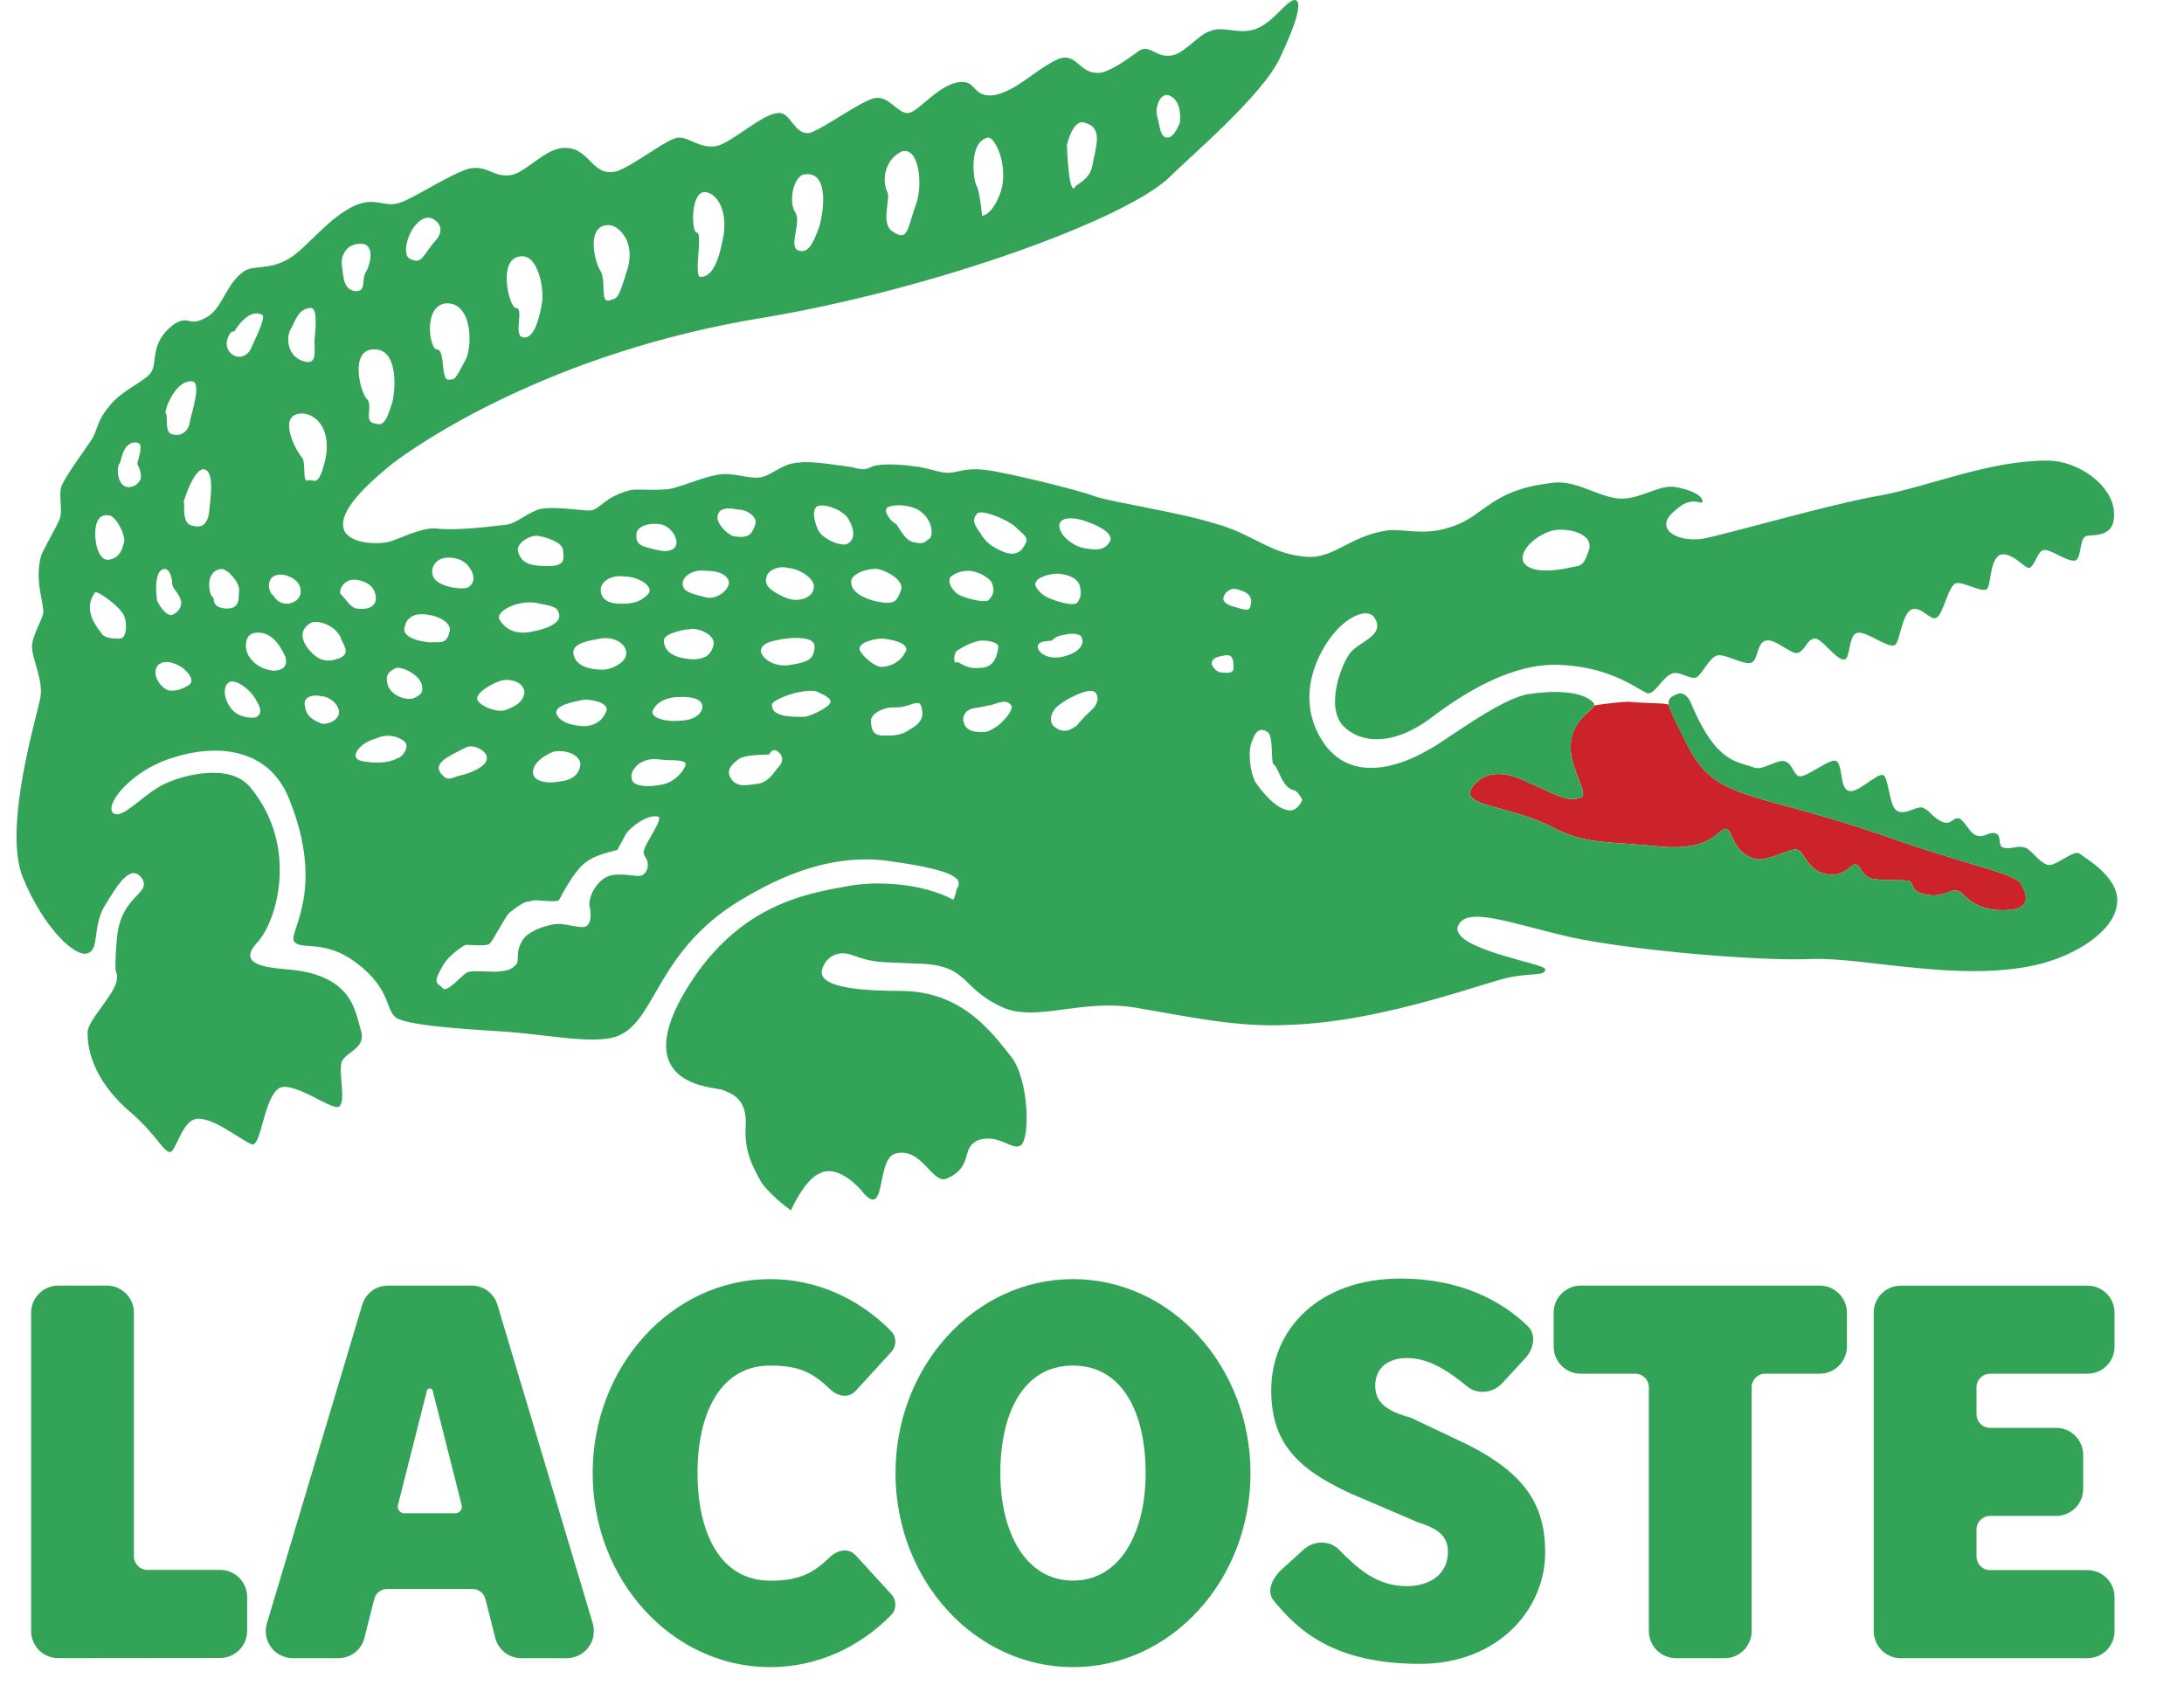 
<svg width="32" height="25" viewBox="0 0 32 25" fill="none" xmlns="http://www.w3.org/2000/svg">
<path fill-rule="evenodd" clip-rule="evenodd" d="M23.869 10.283C23.772 10.283 23.51 10.31 23.358 10.338C23.331 10.421 22.931 10.6 23.027 11.097C23.096 11.4 23.248 11.621 23.179 11.676C22.986 11.787 22.71 11.594 22.461 11.497C22.213 11.373 21.827 11.207 21.578 11.525C21.358 11.828 22.116 11.787 22.765 12.132C23.248 12.38 23.579 12.325 24.352 12.408C25.125 12.463 25.166 12.132 25.29 12.146C25.401 12.174 25.359 12.477 25.718 12.587C25.884 12.629 26.256 12.422 26.325 12.449C26.436 12.463 26.435 12.684 26.697 12.794C26.987 12.877 27.07 12.712 27.167 12.67C27.25 12.629 27.263 12.836 27.429 12.877C27.594 12.905 27.843 12.891 27.967 12.905C28.063 12.946 27.967 13.07 28.243 13.112C28.491 13.153 28.574 13.015 28.698 13.057C28.795 13.098 28.919 13.374 29.443 13.333C29.775 13.305 29.692 13.098 29.609 12.946C29.512 12.794 28.795 12.67 27.636 12.256C25.677 11.58 25.152 11.746 24.738 10.945C24.573 10.614 24.477 10.434 24.449 10.324C24.338 10.296 24.131 10.31 23.869 10.283Z" fill="#CC2229"/>
<path fill-rule="evenodd" clip-rule="evenodd" d="M30.464 12.505C30.381 12.449 30.105 12.712 29.995 12.671C29.871 12.629 29.774 12.463 29.677 12.422C29.553 12.381 29.484 12.449 29.36 12.422C29.264 12.408 29.333 12.256 29.25 12.215C29.139 12.174 29.084 12.284 28.96 12.242C28.863 12.215 28.794 12.036 28.711 11.994C28.615 11.967 28.587 12.091 28.477 12.049C28.325 11.994 28.284 11.884 28.187 11.842C28.104 11.787 27.925 11.953 27.801 11.884C27.677 11.828 27.677 11.4 27.594 11.359C27.497 11.318 27.194 11.663 27.069 11.58C26.959 11.525 27 11.207 26.904 11.152C26.821 11.097 26.448 11.414 26.352 11.373C26.269 11.331 26.255 11.166 26.131 11.152C26.02 11.138 25.827 11.29 25.703 11.249C25.455 11.152 25.151 11.194 24.779 10.31C24.737 10.2 24.655 10.131 24.572 10.172C24.351 10.255 24.434 10.338 24.737 10.945C25.151 11.746 25.676 11.58 27.635 12.256C28.794 12.671 29.511 12.794 29.608 12.946C29.691 13.098 29.774 13.305 29.442 13.333C28.918 13.374 28.794 13.098 28.697 13.057C28.573 13.015 28.49 13.153 28.242 13.112C27.966 13.07 28.062 12.946 27.966 12.905C27.842 12.891 27.593 12.905 27.428 12.877C27.262 12.836 27.248 12.629 27.166 12.67C27.069 12.712 26.986 12.877 26.696 12.794C26.434 12.684 26.434 12.463 26.324 12.449C26.255 12.422 25.882 12.629 25.717 12.587C25.358 12.477 25.4 12.173 25.289 12.146C25.165 12.132 25.124 12.463 24.351 12.408C23.578 12.325 23.247 12.38 22.764 12.132C22.116 11.787 21.357 11.828 21.577 11.525C21.826 11.207 22.212 11.373 22.46 11.497C22.709 11.594 22.985 11.787 23.178 11.676C23.247 11.621 23.095 11.4 23.026 11.097C22.93 10.559 23.399 10.393 23.357 10.31C23.288 10.213 23.026 10.076 22.392 10.172C21.964 10.241 21.136 10.89 20.929 10.987C20.722 11.111 19.867 11.566 19.397 10.89C18.928 10.2 19.356 9.496 19.549 9.275C19.729 9.054 20.032 8.889 20.142 9.054C20.294 9.317 19.935 9.386 19.784 9.565C19.645 9.745 19.425 10.352 19.673 10.628C19.935 10.904 20.418 10.931 20.97 10.518C21.425 10.172 22.171 9.689 22.901 9.745C23.647 9.786 24.033 10.131 24.143 10.159C24.254 10.172 24.351 9.924 24.502 9.869C24.613 9.827 24.765 9.966 24.861 9.924C24.944 9.869 25.041 9.648 25.151 9.607C25.275 9.565 25.579 9.772 25.675 9.703C25.758 9.662 25.744 9.4 25.882 9.386C26.02 9.358 26.255 9.607 26.352 9.565C26.476 9.496 26.476 9.358 26.6 9.358C26.696 9.358 26.917 9.689 27.028 9.662C27.11 9.648 27.083 9.317 27.207 9.275C27.331 9.234 27.649 9.496 27.759 9.455C27.842 9.413 27.855 9.013 28.007 8.93C28.145 8.875 28.283 9.096 28.366 9.054C28.477 9.013 28.545 8.557 28.67 8.544C28.78 8.53 29.001 8.668 29.097 8.64C29.18 8.626 29.139 8.213 29.304 8.13C29.47 8.074 29.677 8.337 29.732 8.323C29.815 8.295 29.856 8.074 29.939 8.061C30.036 8.033 30.284 8.24 30.409 8.213C30.505 8.171 30.464 7.868 30.574 7.854C30.657 7.826 31.002 7.895 30.974 7.509C30.96 7.122 30.464 6.749 29.995 6.749C29.139 6.749 28.284 7.122 27.552 7.26C26.821 7.384 25.317 7.826 24.944 7.895C24.572 7.95 24.213 7.743 24.544 7.481C24.807 7.232 24.944 7.426 24.944 7.343C24.944 7.26 24.779 7.177 24.544 7.136C24.296 7.095 24.006 7.343 23.689 7.302C23.372 7.26 23.054 7.012 22.709 7.081C21.868 7.177 21.744 7.55 21.316 7.702C20.888 7.868 20.571 7.743 20.336 7.771C19.757 7.854 19.55 8.199 19.122 8.157C18.611 8.116 18.363 7.826 17.811 7.674C17.287 7.508 16.28 7.356 16.045 7.274C15.797 7.177 14.707 6.915 14.445 6.887C14.155 6.846 14.017 6.929 13.893 6.929C13.755 6.929 13.575 6.846 13.382 6.832C13.203 6.804 12.913 6.791 12.789 6.832C12.679 6.888 12.638 6.888 12.486 6.846C12.362 6.832 11.906 6.75 11.713 6.777C11.437 6.791 11.327 6.97 11.12 6.998C10.927 7.012 10.734 6.915 10.513 6.957C10.293 6.998 10.113 7.081 9.92 7.136C9.741 7.205 9.409 7.164 9.258 7.177C8.844 7.274 8.788 7.481 8.637 7.481C8.499 7.481 8.002 7.398 7.85 7.481C7.685 7.55 7.547 7.674 7.423 7.688C7.271 7.702 6.719 7.785 6.374 7.743C6.181 7.729 5.85 7.895 5.712 7.936C5.546 7.978 5.16 7.978 5.049 7.785C4.939 7.55 5.242 7.205 5.753 6.791C6.098 6.528 8.043 5.162 11.203 4.652C13.673 4.238 16.556 3.202 17.164 2.568C17.426 2.305 18.488 1.408 18.75 0.856C19.012 0.304 19.095 -0.013 18.957 0C18.819 0.042 18.654 0.332 18.391 0.428C18.143 0.511 17.922 0.373 17.729 0.456C17.55 0.511 17.343 0.801 17.15 0.815C16.943 0.842 16.86 0.663 16.708 0.732C16.556 0.842 16.308 1.022 16.142 1.063C15.797 1.118 15.784 0.718 15.466 0.884C15.135 1.049 14.901 1.325 14.57 1.394C14.266 1.436 14.307 1.201 14.101 1.201C13.769 1.201 13.452 1.657 13.3 1.657C13.149 1.657 13.024 1.408 12.831 1.436C12.652 1.45 12.086 1.877 11.865 1.947C11.631 1.988 11.589 1.629 11.396 1.657C11.162 1.671 10.734 2.085 10.499 2.14C10.251 2.181 10.113 2.016 9.947 2.016C9.782 2.016 9.271 2.444 9.023 2.513C8.664 2.595 8.637 2.14 8.25 2.168C7.974 2.182 7.684 2.554 7.464 2.568C7.229 2.595 7.133 2.416 6.871 2.471C6.581 2.554 6.015 2.94 5.822 2.982C5.643 3.024 5.505 2.913 5.284 2.982C4.87 3.106 4.484 3.658 4.221 3.797C3.932 3.962 3.725 3.879 3.573 3.976C3.297 4.169 3.255 4.555 2.993 4.666C2.759 4.79 2.773 4.611 2.552 4.749C2.179 5.025 2.317 5.328 2.207 5.466C2.097 5.604 1.793 5.715 1.614 5.936C1.434 6.143 1.434 6.267 1.365 6.405C1.283 6.543 0.965 6.957 0.896 7.137C0.855 7.315 0.937 7.509 0.855 7.647C0.8 7.771 0.676 7.978 0.607 8.13C0.496 8.489 0.648 8.847 0.634 8.985C0.607 9.11 0.469 9.317 0.469 9.482C0.469 9.648 0.634 9.965 0.593 10.214C0.552 10.462 0.041 12.104 0.331 12.85C0.648 13.623 1.117 14.037 1.283 13.968C1.462 13.912 1.352 13.581 1.531 13.278C1.71 12.988 1.917 12.629 2.083 12.877C2.221 13.112 1.752 13.112 1.71 13.788C1.655 14.437 1.738 14.161 1.71 14.354C1.696 14.561 1.283 14.948 1.283 15.127C1.283 15.32 1.324 15.803 1.931 16.314C2.304 16.645 2.386 16.866 2.483 16.88C2.565 16.907 2.648 16.493 2.828 16.41C3.076 16.3 3.614 16.783 3.711 16.769C3.835 16.728 3.876 16.065 4.097 15.941C4.318 15.845 4.856 16.273 4.967 16.217C5.077 16.134 4.953 15.72 5.008 15.555C5.077 15.403 5.38 15.362 5.284 15.085C5.201 14.809 5.16 14.271 4.18 14.202C3.89 14.175 3.49 14.133 3.752 13.83C4.056 13.526 4.387 12.408 3.669 11.539C3.366 11.166 2.676 11.373 2.483 11.456C2.138 11.58 1.793 12.036 1.655 11.911C1.531 11.787 1.931 11.277 2.552 11.097C3.159 10.904 3.932 10.945 4.235 11.704C4.773 13.029 4.235 13.65 4.304 13.788C4.387 13.926 4.69 13.774 5.118 14.037C5.725 14.437 5.643 14.782 5.794 14.906C5.932 15.016 6.663 15.072 7.34 15.113C8.03 15.155 8.788 15.334 9.106 15.155C9.616 14.892 9.657 13.912 10.844 13.194C11.437 12.836 12.224 12.477 13.107 12.629C14.086 12.767 14.1 12.905 14.017 13.029C14.004 13.098 13.976 13.194 13.962 13.181C13.493 12.933 12.817 12.905 12.403 12.988C11.796 13.098 10.761 13.264 10.002 14.589C9.257 15.914 10.458 15.927 10.582 15.969C10.72 16.024 10.941 16.093 10.927 16.48C10.899 16.866 11.023 17.087 11.161 17.335C11.327 17.556 11.589 17.735 11.589 17.735C11.589 17.735 11.782 17.294 12.003 17.197C12.224 17.073 12.486 17.294 12.61 17.432C12.996 17.929 12.831 17.004 13.107 16.908C13.507 16.783 13.659 17.377 13.88 17.266C14.28 17.087 14.059 16.811 14.349 16.701C14.652 16.618 14.832 16.866 14.956 16.783C15.094 16.687 15.08 15.831 14.818 15.486C14.528 15.127 14.101 14.52 13.19 14.52C12.293 14.52 12.003 14.396 12.044 14.216C12.086 14.037 12.265 13.912 12.486 13.995C12.831 14.119 12.872 14.092 13.424 14.119C14.224 14.134 14.045 14.478 14.707 14.768C15.204 14.975 15.853 14.63 16.653 14.768C17.467 14.906 18.143 15.058 18.888 15.017C20.296 14.975 21.855 14.354 22.158 14.313C22.476 14.258 22.641 14.299 22.641 14.202C22.641 14.119 21.275 13.912 21.358 13.581C21.468 13.264 22.117 13.526 23.013 13.733C23.91 13.927 25.828 14.092 26.573 14.051C27.374 14.037 28.739 14.396 29.857 14.134C30.423 13.996 30.961 13.65 31.016 13.264C31.085 12.877 30.575 12.588 30.464 12.505V12.505ZM22.765 7.771C22.986 7.729 23.372 7.826 23.276 8.074C23.193 8.323 23.152 8.281 22.972 8.323C22.793 8.364 22.42 8.405 22.324 8.24C22.241 8.074 22.517 7.826 22.765 7.771ZM17.15 1.408C17.288 1.477 17.301 1.671 17.288 1.795C17.246 1.905 17.177 2.016 17.108 2.016C16.998 2.016 16.998 1.864 16.957 1.712C16.915 1.588 16.998 1.325 17.15 1.408V1.408ZM15.88 1.795C16.17 1.864 16.06 2.126 16.005 2.429C15.963 2.636 15.784 2.692 15.756 2.733C15.659 2.913 15.632 2.126 15.632 2.126C15.632 2.126 15.715 1.753 15.88 1.795ZM14.473 2.016C14.583 2.002 14.777 2.43 14.666 2.802C14.542 3.161 14.39 3.161 14.39 3.161C14.39 3.161 14.349 2.761 14.307 2.719C14.266 2.65 14.183 2.084 14.473 2.016V2.016ZM13.204 2.223C13.466 2.126 13.535 2.719 13.411 3.023C13.3 3.34 13.3 3.534 13.107 3.409C12.872 3.299 13.066 2.913 12.996 2.802C12.914 2.609 12.983 2.333 13.204 2.223V2.223ZM11.796 2.554C12.127 2.512 12.086 3.037 12.003 3.327C11.906 3.589 11.838 3.713 11.7 3.672C11.548 3.617 11.741 3.271 11.658 3.12C11.548 2.982 11.617 2.568 11.796 2.554ZM10.348 2.816C10.541 2.857 10.679 3.147 10.582 3.547C10.499 3.962 10.375 4.058 10.265 4.058C10.154 4.058 10.306 3.409 10.209 3.409C10.127 3.409 10.113 2.774 10.348 2.816ZM8.926 3.299C9.051 3.299 9.326 3.534 9.188 3.962C9.051 4.403 9.051 4.362 8.926 4.403C8.788 4.431 8.885 4.141 8.802 3.975C8.706 3.837 8.581 3.285 8.926 3.299V3.299ZM7.643 3.755C7.892 3.741 7.988 4.265 7.933 4.486C7.892 4.707 7.809 4.983 7.657 4.941C7.519 4.914 7.684 4.514 7.56 4.514C7.464 4.514 7.271 3.768 7.643 3.755ZM6.829 5.259C6.664 5.563 6.677 5.563 6.567 5.563C6.457 5.563 6.526 5.121 6.402 5.121C6.291 5.121 6.195 4.472 6.539 4.445C6.912 4.431 6.926 5.038 6.829 5.259ZM6.277 3.189C6.36 3.189 6.567 3.327 6.374 3.534C6.195 3.741 6.181 3.879 6.015 3.796C5.85 3.741 6.015 3.202 6.277 3.189ZM1.586 7.55C1.696 7.55 1.834 7.826 1.821 7.936C1.793 8.019 1.779 8.157 1.614 8.199C1.462 8.24 1.407 7.992 1.407 7.95C1.393 7.895 1.352 7.522 1.586 7.55V7.55ZM1.752 9.358C1.669 9.358 1.572 9.358 1.503 9.303C1.462 9.234 1.186 8.958 1.393 8.682C1.407 8.64 1.752 8.875 1.821 9.027C1.862 9.137 1.862 9.358 1.752 9.358ZM2.041 7.053C2 7.122 1.89 7.163 1.821 7.122C1.71 7.053 1.71 6.832 1.752 6.791C1.779 6.777 1.793 6.446 2.014 6.487C2.124 6.501 2 6.777 2.014 6.805C2.041 6.846 2.097 6.998 2.041 7.053ZM11.23 8.461C11.244 8.364 11.396 8.281 11.548 8.323C11.741 8.337 11.962 8.502 11.921 8.626C11.907 8.751 11.7 8.847 11.493 8.751C11.313 8.668 11.189 8.585 11.23 8.461V8.461ZM11.506 9.358C11.631 9.344 11.962 9.317 11.934 9.496C11.921 9.661 11.838 9.703 11.575 9.744C11.313 9.786 11.148 9.62 11.148 9.537C11.162 9.399 11.368 9.386 11.506 9.358V9.358ZM10.816 7.467C10.968 7.467 11.106 7.591 11.065 7.688C11.024 7.785 11.01 7.909 10.734 7.854C10.637 7.812 10.513 7.674 10.513 7.591C10.513 7.426 10.679 7.44 10.816 7.467ZM9.326 7.812C9.354 7.674 9.616 7.647 9.74 7.702C9.878 7.771 9.961 7.95 9.878 8.033C9.782 8.102 9.685 8.074 9.52 8.033C9.354 7.992 9.313 7.95 9.326 7.812V7.812ZM9.147 8.447C9.354 8.447 9.602 8.599 9.492 8.709C9.409 8.792 9.326 8.847 9.106 8.847C8.885 8.847 8.802 8.764 8.802 8.64C8.802 8.53 8.94 8.419 9.147 8.447V8.447ZM8.788 9.358C9.023 9.317 9.188 9.455 9.175 9.579C9.175 9.703 8.968 9.813 8.83 9.813C8.664 9.813 8.43 9.772 8.402 9.579C8.375 9.413 8.664 9.386 8.788 9.358ZM8.154 10.462C8.112 10.338 8.402 10.283 8.54 10.255C8.664 10.241 8.926 10.296 8.885 10.421C8.844 10.517 8.761 10.641 8.54 10.641C8.319 10.628 8.195 10.559 8.154 10.462ZM8.499 11.235C8.457 11.414 8.292 11.442 8.168 11.456C8.03 11.483 7.809 11.456 7.809 11.318C7.809 11.166 8.002 11.056 8.112 11.014C8.333 10.973 8.54 11.097 8.499 11.235V11.235ZM7.892 7.854C7.974 7.867 8.236 7.936 8.25 8.06C8.25 8.157 8.319 8.295 8.03 8.295C7.767 8.295 7.657 8.254 7.602 8.116C7.519 7.95 7.809 7.826 7.892 7.854ZM7.85 8.833C8.126 8.889 8.168 8.889 8.195 9.013C8.209 9.137 8.002 9.22 7.767 9.261C7.519 9.303 7.381 9.192 7.312 9.068C7.271 8.958 7.574 8.792 7.85 8.833V8.833ZM7.381 9.965C7.519 9.951 7.684 10.007 7.684 10.159C7.657 10.283 7.574 10.338 7.436 10.393C7.312 10.462 7.036 10.352 6.995 10.255C6.953 10.159 7.229 9.993 7.381 9.965V9.965ZM7.133 11.111C7.133 11.235 6.884 11.331 6.76 11.359C6.663 11.373 6.581 11.456 6.498 11.373C6.401 11.29 6.415 11.207 6.484 11.152C6.525 11.097 6.788 10.973 6.843 10.945C6.953 10.904 7.146 11.014 7.133 11.111V11.111ZM6.567 8.171C6.788 8.171 6.884 8.295 6.926 8.405C6.953 8.502 6.926 8.557 6.871 8.599C6.829 8.64 6.581 8.626 6.443 8.544C6.25 8.447 6.319 8.171 6.567 8.171V8.171ZM5.463 5.121C5.767 5.093 5.822 5.507 5.753 5.88C5.643 6.239 5.601 6.239 5.463 6.198C5.339 6.156 5.463 5.949 5.38 5.852C5.284 5.77 5.118 5.135 5.463 5.121ZM5.242 3.575C5.518 3.534 5.422 3.879 5.367 3.975C5.284 4.1 5.38 4.279 5.201 4.265C5.008 4.238 5.035 4.003 5.008 3.879C4.994 3.741 5.077 3.589 5.242 3.575ZM4.263 4.817C4.318 4.734 4.359 4.527 4.539 4.514C4.663 4.486 4.622 4.831 4.608 4.997C4.608 5.162 4.649 5.369 4.428 5.287C4.194 5.204 4.194 4.914 4.263 4.817ZM3.407 4.859C3.449 4.859 3.449 4.831 3.449 4.831C3.449 4.831 3.642 4.514 3.835 4.61C3.918 4.624 3.711 5.024 3.683 5.093C3.642 5.204 3.504 5.286 3.38 5.176C3.256 5.052 3.366 4.859 3.407 4.859ZM2.828 5.59C2.938 5.631 2.828 5.99 2.786 6.156C2.773 6.321 2.649 6.404 2.524 6.363C2.4 6.349 2.469 6.059 2.428 6.059C2.4 6.032 2.566 5.549 2.828 5.59V5.59ZM2.428 8.337C2.511 8.364 2.524 8.53 2.524 8.557C2.524 8.626 2.607 8.668 2.649 8.792C2.676 8.889 2.607 8.985 2.511 9.013C2.4 9.013 2.304 8.806 2.304 8.806C2.304 8.833 2.221 8.323 2.428 8.337ZM2.773 10.034C2.69 10.089 2.593 10.131 2.469 10.117C2.345 10.076 2.207 9.869 2.318 9.744C2.428 9.648 2.593 9.731 2.676 9.786C2.759 9.855 2.856 9.965 2.773 10.034ZM2.814 7.702C2.649 7.674 2.717 7.357 2.69 7.357C2.69 7.357 2.856 6.791 3.021 6.888C3.145 6.97 3.076 7.343 3.062 7.522C3.035 7.688 2.952 7.743 2.814 7.702V7.702ZM3.117 8.751C3.062 8.723 2.993 8.364 3.242 8.337C3.338 8.337 3.504 8.53 3.504 8.64C3.49 8.764 3.531 8.93 3.297 8.916C3.076 8.889 3.159 8.764 3.117 8.751V8.751ZM3.711 10.517C3.628 10.517 3.462 10.504 3.366 10.352C3.283 10.241 3.256 10.048 3.366 9.993C3.449 9.951 3.669 10.089 3.766 10.283C3.876 10.462 3.766 10.517 3.711 10.517ZM4.001 9.827C3.89 9.814 3.766 9.772 3.669 9.648C3.573 9.537 3.573 9.303 3.725 9.275C3.959 9.234 4.097 9.441 4.18 9.62C4.235 9.813 4.07 9.827 4.001 9.827V9.827ZM4.221 8.847C4.111 8.847 4.056 8.806 4.001 8.723C3.918 8.668 3.89 8.419 4.111 8.419C4.221 8.419 4.387 8.502 4.401 8.626C4.428 8.764 4.318 8.833 4.221 8.847ZM4.428 6.059C4.58 6.059 4.856 6.225 4.773 6.708C4.663 7.177 4.608 7.012 4.511 7.039C4.428 7.081 4.484 6.777 4.428 6.708C4.318 6.584 4.056 6.059 4.428 6.059V6.059ZM4.704 10.6C4.608 10.559 4.484 10.504 4.47 10.352C4.428 10.214 4.58 10.172 4.704 10.2C4.856 10.214 4.967 10.338 4.967 10.435C4.967 10.559 4.787 10.628 4.704 10.6ZM4.967 9.648C4.897 9.661 4.856 9.703 4.704 9.661C4.566 9.606 4.277 9.303 4.539 9.137C4.622 9.068 4.939 9.151 5.008 9.385C5.118 9.579 5.049 9.606 4.967 9.648ZM4.994 8.709C4.953 8.668 5.035 8.447 5.256 8.502C5.463 8.544 5.518 8.682 5.505 8.806C5.463 8.93 5.325 8.93 5.215 8.916C5.118 8.889 5.049 8.751 4.994 8.709V8.709ZM5.822 11.111C5.753 11.152 5.601 11.194 5.394 11.166C5.215 11.152 5.173 11.097 5.242 10.987C5.325 10.89 5.38 10.862 5.546 10.807C5.712 10.738 5.905 10.821 5.946 10.89C5.987 10.945 5.905 11.097 5.822 11.111V11.111ZM6.098 10.213C5.987 10.283 5.753 10.213 5.684 10.048C5.629 9.869 5.725 9.827 5.808 9.786C5.905 9.772 6.139 9.882 6.181 10.034C6.195 10.131 6.195 10.159 6.098 10.213V10.213ZM6.319 9.413C6.222 9.413 5.863 9.358 5.932 9.178C5.974 8.985 6.181 8.985 6.291 9.013C6.36 9.013 6.65 9.109 6.581 9.275C6.539 9.455 6.415 9.399 6.319 9.413V9.413ZM9.492 12.67C9.492 12.767 9.437 12.836 9.354 12.836C9.258 12.836 8.982 12.767 8.844 12.877C8.706 12.974 8.623 13.153 8.637 13.278C8.664 13.374 8.664 13.526 8.595 13.567C8.54 13.623 8.278 13.526 8.168 13.54C8.071 13.54 7.726 13.623 7.643 13.802C7.547 13.968 7.616 14.092 7.56 14.134C7.505 14.202 7.422 14.23 7.34 14.23C7.257 14.258 6.884 14.202 6.829 14.258C6.746 14.313 6.539 14.561 6.484 14.478C6.415 14.396 6.319 14.437 6.498 14.134C6.581 13.995 6.801 13.844 6.829 13.844C6.843 13.844 7.119 13.871 7.174 13.83C7.229 13.775 7.395 13.443 7.464 13.374C7.74 13.153 7.726 13.236 7.809 13.194C7.892 13.181 8.168 13.236 8.195 13.181C8.237 13.098 8.402 12.794 8.54 12.67C8.72 12.505 9.009 12.477 9.051 12.449C9.064 12.408 9.133 12.297 9.175 12.215C9.23 12.132 9.478 11.925 9.644 11.966C9.727 11.994 9.437 12.38 9.437 12.463C9.409 12.546 9.492 12.56 9.492 12.67V12.67ZM9.699 11.497C9.492 11.539 9.271 11.525 9.257 11.415C9.23 11.332 9.299 11.207 9.437 11.152C9.561 11.097 9.685 11.138 9.782 11.138C9.864 11.138 10.071 11.138 10.044 11.207C10.03 11.276 9.906 11.456 9.699 11.497V11.497ZM9.989 10.559C9.754 10.586 9.534 10.517 9.561 10.421C9.602 10.31 9.74 10.214 9.947 10.214C10.154 10.2 10.292 10.255 10.292 10.352C10.292 10.435 10.209 10.545 9.989 10.559ZM10.458 9.441C10.417 9.606 10.334 9.648 10.182 9.661C10.03 9.661 9.727 9.62 9.727 9.386C9.727 9.275 10.044 9.22 10.113 9.22C10.182 9.192 10.472 9.275 10.458 9.441V9.441ZM10.679 8.557C10.651 8.682 10.472 8.792 10.334 8.751C10.182 8.709 9.989 8.682 10.003 8.544C10.003 8.461 10.127 8.337 10.348 8.364C10.582 8.364 10.693 8.461 10.679 8.557V8.557ZM11.41 11.235C11.355 11.29 11.286 11.442 11.12 11.483C10.968 11.497 10.775 11.566 10.692 11.373C10.651 11.276 10.72 11.194 10.844 11.111C10.941 11.056 11.272 11.056 11.272 11.056C11.272 11.056 11.313 10.945 11.396 11.014C11.479 11.069 11.479 11.166 11.41 11.235V11.235ZM11.796 10.504C11.658 10.504 11.327 10.517 11.313 10.352C11.272 10.283 11.493 10.2 11.63 10.159C11.796 10.117 11.906 10.117 11.962 10.131C12.017 10.159 12.169 10.214 12.169 10.283C12.169 10.352 11.921 10.476 11.796 10.504V10.504ZM11.976 7.743C11.921 7.605 11.907 7.481 11.962 7.426C12.058 7.357 12.39 7.481 12.445 7.633C12.528 7.771 12.528 7.936 12.39 7.978C12.252 7.992 12.017 7.868 11.976 7.743V7.743ZM12.472 8.544C12.444 8.419 12.693 8.323 12.859 8.337C12.996 8.364 13.245 8.502 13.204 8.64C13.149 8.792 13.121 8.833 12.996 8.833C12.872 8.833 12.486 8.751 12.472 8.544V8.544ZM12.596 9.523C12.569 9.413 12.817 9.358 12.914 9.358C12.996 9.358 13.369 9.413 13.259 9.565C13.19 9.703 13.038 9.772 12.914 9.772C12.817 9.772 12.638 9.62 12.596 9.523V9.523ZM13.341 10.683C13.204 10.779 13.107 10.779 12.941 10.779C12.79 10.779 12.762 10.683 12.762 10.559C12.762 10.462 12.914 10.393 12.983 10.379C13.066 10.352 13.162 10.379 13.245 10.352C13.3 10.338 13.3 10.338 13.383 10.31C13.452 10.297 13.493 10.283 13.507 10.393C13.535 10.504 13.493 10.6 13.341 10.683V10.683ZM13.617 7.895C13.548 7.936 13.548 7.978 13.41 7.95C13.245 7.936 13.162 7.688 13.121 7.674C13.065 7.647 12.941 7.509 12.996 7.44C13.065 7.384 13.369 7.384 13.507 7.509C13.673 7.647 13.673 7.854 13.617 7.895V7.895ZM13.921 8.461C13.962 8.419 14.059 8.364 14.183 8.364C14.307 8.364 14.473 8.447 14.528 8.53C14.57 8.626 14.57 8.709 14.487 8.792C14.431 8.847 14.059 8.751 14.004 8.682C13.921 8.599 13.893 8.53 13.921 8.461ZM14.018 9.703C13.976 9.744 13.962 9.606 14.018 9.537C14.101 9.482 14.28 9.386 14.39 9.386C14.487 9.386 14.652 9.413 14.625 9.496C14.611 9.579 14.583 9.786 14.363 9.786C14.142 9.813 14.059 9.689 14.018 9.703V9.703ZM14.445 10.724C14.266 10.738 14.142 10.71 14.114 10.559C14.101 10.421 14.239 10.379 14.266 10.379C14.28 10.379 14.431 10.352 14.473 10.338C14.57 10.338 14.735 10.214 14.818 10.338C14.859 10.421 14.625 10.683 14.445 10.724V10.724ZM15.039 7.936C15.011 7.992 14.956 8.157 14.749 8.102C14.542 8.033 14.445 7.936 14.39 7.854C14.349 7.771 14.197 7.647 14.321 7.522C14.39 7.467 14.707 7.591 14.859 7.702C14.983 7.826 15.052 7.854 15.039 7.936V7.936ZM15.177 8.53C15.218 8.447 15.384 8.406 15.508 8.406C15.632 8.419 15.797 8.461 15.825 8.599C15.853 8.723 15.825 8.764 15.784 8.833C15.715 8.889 15.466 8.806 15.37 8.764C15.259 8.723 15.135 8.585 15.177 8.53V8.53ZM15.204 9.482C15.204 9.386 15.342 9.399 15.411 9.386C15.439 9.358 15.48 9.317 15.591 9.303C15.673 9.275 15.853 9.275 15.853 9.358C15.88 9.413 15.853 9.537 15.632 9.606C15.384 9.689 15.218 9.579 15.204 9.482ZM16.005 10.393C16.005 10.393 15.825 10.559 15.784 10.628C15.715 10.669 15.604 10.779 15.439 10.642C15.342 10.545 15.439 10.379 15.508 10.338C15.563 10.283 15.977 10.034 16.06 10.159C16.129 10.283 16.005 10.393 16.005 10.393ZM16.252 7.95C16.17 8.074 16.046 8.06 15.894 8.033C15.756 8.019 15.508 7.854 15.521 7.688C15.549 7.55 15.797 7.591 15.935 7.647C16.087 7.702 16.349 7.826 16.252 7.95ZM17.895 9.855C17.812 9.855 17.605 9.648 17.936 9.606C18.06 9.579 18.074 9.661 18.074 9.786C18.074 9.882 17.964 9.855 17.895 9.855V9.855ZM18.074 8.889C17.936 8.847 17.881 8.792 17.964 8.682C18.06 8.599 18.102 8.626 18.226 8.668C18.322 8.709 18.35 8.792 18.322 8.875C18.308 8.972 18.226 8.93 18.074 8.889ZM18.86 11.87C18.667 11.828 18.488 11.594 18.391 11.456C18.308 11.29 18.281 10.987 18.35 10.849C18.405 10.683 18.488 10.669 18.571 10.725C18.667 10.78 18.612 11.194 18.667 11.207C18.736 11.249 18.778 11.539 18.957 11.58C19.012 11.58 19.081 11.718 19.081 11.718C19.081 11.718 19.012 11.911 18.86 11.87V11.87Z" fill="#33A457"/>
<path fill-rule="evenodd" clip-rule="evenodd" d="M15.722 24.429C17.158 24.429 18.322 23.156 18.322 21.586C18.322 20.016 17.158 18.743 15.722 18.743C14.285 18.743 13.121 20.016 13.121 21.586C13.121 23.156 14.285 24.429 15.722 24.429V24.429ZM15.722 23.161C15.028 23.161 14.657 22.456 14.657 21.586C14.657 20.716 14.987 20.01 15.722 20.01C16.455 20.01 16.786 20.716 16.786 21.586C16.786 22.456 16.415 23.161 15.722 23.161ZM4.29 24.298H4.955C5.044 24.298 5.13 24.269 5.2 24.215C5.27 24.161 5.319 24.084 5.34 23.998L5.483 23.433C5.505 23.343 5.583 23.283 5.675 23.283H6.921C7.013 23.283 7.09 23.343 7.113 23.433L7.256 23.998C7.277 24.084 7.326 24.16 7.396 24.215C7.465 24.269 7.552 24.298 7.64 24.298H8.305C8.367 24.298 8.428 24.283 8.483 24.255C8.538 24.228 8.586 24.187 8.623 24.138C8.66 24.088 8.685 24.031 8.695 23.97C8.706 23.909 8.702 23.846 8.685 23.787L7.289 19.121C7.265 19.039 7.215 18.967 7.147 18.916C7.078 18.865 6.995 18.837 6.909 18.838H5.686C5.508 18.838 5.358 18.95 5.307 19.121L3.911 23.787C3.893 23.846 3.889 23.909 3.9 23.97C3.911 24.031 3.936 24.088 3.972 24.138C4.009 24.187 4.057 24.228 4.113 24.255C4.168 24.283 4.229 24.298 4.29 24.298V24.298ZM6.674 22.174H5.921C5.907 22.173 5.893 22.17 5.88 22.164C5.868 22.157 5.856 22.148 5.848 22.137C5.839 22.126 5.833 22.113 5.83 22.099C5.827 22.085 5.827 22.071 5.83 22.057L6.256 20.374C6.266 20.336 6.329 20.336 6.339 20.374L6.765 22.057C6.768 22.071 6.768 22.085 6.765 22.099C6.762 22.113 6.756 22.126 6.747 22.137C6.739 22.148 6.728 22.157 6.715 22.164C6.702 22.17 6.689 22.173 6.674 22.174V22.174ZM8.684 21.586C8.684 23.156 9.848 24.429 11.285 24.429C11.97 24.429 12.594 24.139 13.058 23.665C13.14 23.582 13.138 23.447 13.059 23.361L12.537 22.79C12.432 22.677 12.272 22.709 12.161 22.816C11.906 23.061 11.705 23.162 11.285 23.162C10.55 23.162 10.22 22.456 10.22 21.586V21.586C10.22 20.715 10.55 20.01 11.285 20.01C11.705 20.01 11.906 20.11 12.161 20.355C12.272 20.462 12.432 20.495 12.537 20.381L13.059 19.811C13.138 19.725 13.14 19.59 13.058 19.507C12.594 19.033 11.97 18.743 11.285 18.743C9.848 18.743 8.684 20.015 8.684 21.585V21.586V21.586ZM21.215 22.738C21.215 23.064 20.958 23.242 20.61 23.242C20.17 23.242 19.885 22.979 19.621 22.709C19.482 22.567 19.248 22.571 19.101 22.706L18.774 23.003C18.647 23.12 18.55 23.315 18.659 23.449C19.012 23.885 19.539 24.381 20.809 24.381C21.936 24.381 22.64 23.595 22.64 22.748C22.64 22.057 22.348 21.6 21.523 21.178L20.668 20.772C20.305 20.675 20.15 20.544 20.15 20.306C20.15 20.054 20.326 19.9 20.616 19.9C20.957 19.9 21.244 20.111 21.503 20.319C21.654 20.441 21.878 20.412 22.01 20.269L22.351 19.899C22.47 19.771 22.514 19.557 22.388 19.435C21.977 19.035 21.361 18.735 20.52 18.735C19.328 18.735 18.626 19.474 18.626 20.372C18.626 21.128 18.994 21.521 19.793 21.886L20.775 22.306C21.086 22.402 21.215 22.522 21.215 22.738V22.738ZM30.127 20.923H29.158C29.132 20.923 29.106 20.918 29.082 20.908C29.058 20.898 29.036 20.883 29.018 20.865C28.999 20.846 28.985 20.824 28.975 20.8C28.965 20.776 28.96 20.75 28.96 20.724V20.327C28.96 20.218 29.049 20.129 29.158 20.129H30.586C30.638 20.129 30.689 20.119 30.738 20.099C30.786 20.079 30.829 20.05 30.866 20.013C30.903 19.976 30.932 19.932 30.952 19.884C30.972 19.836 30.982 19.785 30.982 19.733V19.235C30.982 19.183 30.972 19.131 30.952 19.083C30.932 19.035 30.903 18.991 30.866 18.955C30.829 18.918 30.786 18.889 30.738 18.869C30.689 18.849 30.638 18.839 30.586 18.839H27.85C27.798 18.839 27.747 18.849 27.698 18.869C27.651 18.889 27.607 18.918 27.57 18.955C27.533 18.992 27.504 19.035 27.484 19.083C27.464 19.131 27.454 19.183 27.454 19.235V23.901C27.454 24.006 27.496 24.107 27.57 24.181C27.644 24.256 27.745 24.298 27.85 24.298H30.586C30.691 24.298 30.792 24.256 30.866 24.182C30.941 24.107 30.982 24.006 30.982 23.901V23.404C30.982 23.298 30.941 23.198 30.866 23.123C30.792 23.049 30.691 23.007 30.586 23.007H29.158C29.132 23.007 29.106 23.002 29.082 22.992C29.058 22.982 29.036 22.967 29.018 22.949C28.999 22.931 28.985 22.909 28.975 22.885C28.965 22.861 28.96 22.835 28.96 22.809V22.412C28.96 22.302 29.049 22.213 29.158 22.213H30.127C30.179 22.213 30.231 22.203 30.279 22.183C30.327 22.163 30.37 22.134 30.407 22.097C30.444 22.061 30.473 22.017 30.493 21.969C30.513 21.921 30.523 21.869 30.523 21.817V21.32C30.523 21.267 30.513 21.216 30.493 21.168C30.473 21.119 30.444 21.076 30.407 21.039C30.371 21.002 30.327 20.973 30.279 20.953C30.231 20.933 30.179 20.923 30.127 20.923V20.923ZM24.556 24.298H25.269C25.488 24.298 25.665 24.12 25.665 23.901V20.327C25.665 20.218 25.754 20.129 25.863 20.129H26.664C26.769 20.129 26.87 20.087 26.944 20.013C27.019 19.938 27.061 19.837 27.061 19.732V19.235C27.061 19.13 27.019 19.029 26.944 18.955C26.87 18.88 26.769 18.838 26.664 18.838H23.16C23.108 18.838 23.057 18.849 23.009 18.869C22.961 18.889 22.917 18.918 22.88 18.955C22.843 18.991 22.814 19.035 22.794 19.083C22.774 19.131 22.764 19.183 22.764 19.235V19.732C22.764 19.784 22.774 19.836 22.794 19.884C22.814 19.932 22.843 19.976 22.88 20.013C22.917 20.05 22.961 20.079 23.009 20.099C23.057 20.119 23.108 20.129 23.16 20.129H23.961C24.07 20.129 24.159 20.218 24.159 20.327V23.901C24.159 24.006 24.201 24.107 24.276 24.181C24.35 24.256 24.451 24.297 24.556 24.298V24.298ZM3.225 23.004H2.16C2.107 23.004 2.057 22.983 2.02 22.945C1.983 22.908 1.962 22.858 1.962 22.805V19.235C1.962 19.13 1.92 19.029 1.846 18.955C1.771 18.88 1.671 18.838 1.565 18.838H0.852C0.747 18.838 0.646 18.88 0.572 18.955C0.498 19.029 0.456 19.13 0.456 19.235V23.901C0.456 24.12 0.634 24.297 0.853 24.297L2.912 24.295L3.225 24.294C3.331 24.294 3.431 24.252 3.505 24.178C3.58 24.104 3.621 24.003 3.621 23.898V23.4C3.621 23.348 3.611 23.297 3.591 23.248C3.571 23.2 3.542 23.157 3.505 23.12C3.469 23.083 3.425 23.054 3.377 23.034C3.329 23.014 3.277 23.004 3.225 23.004V23.004Z" fill="#33A457"/>
</svg>

